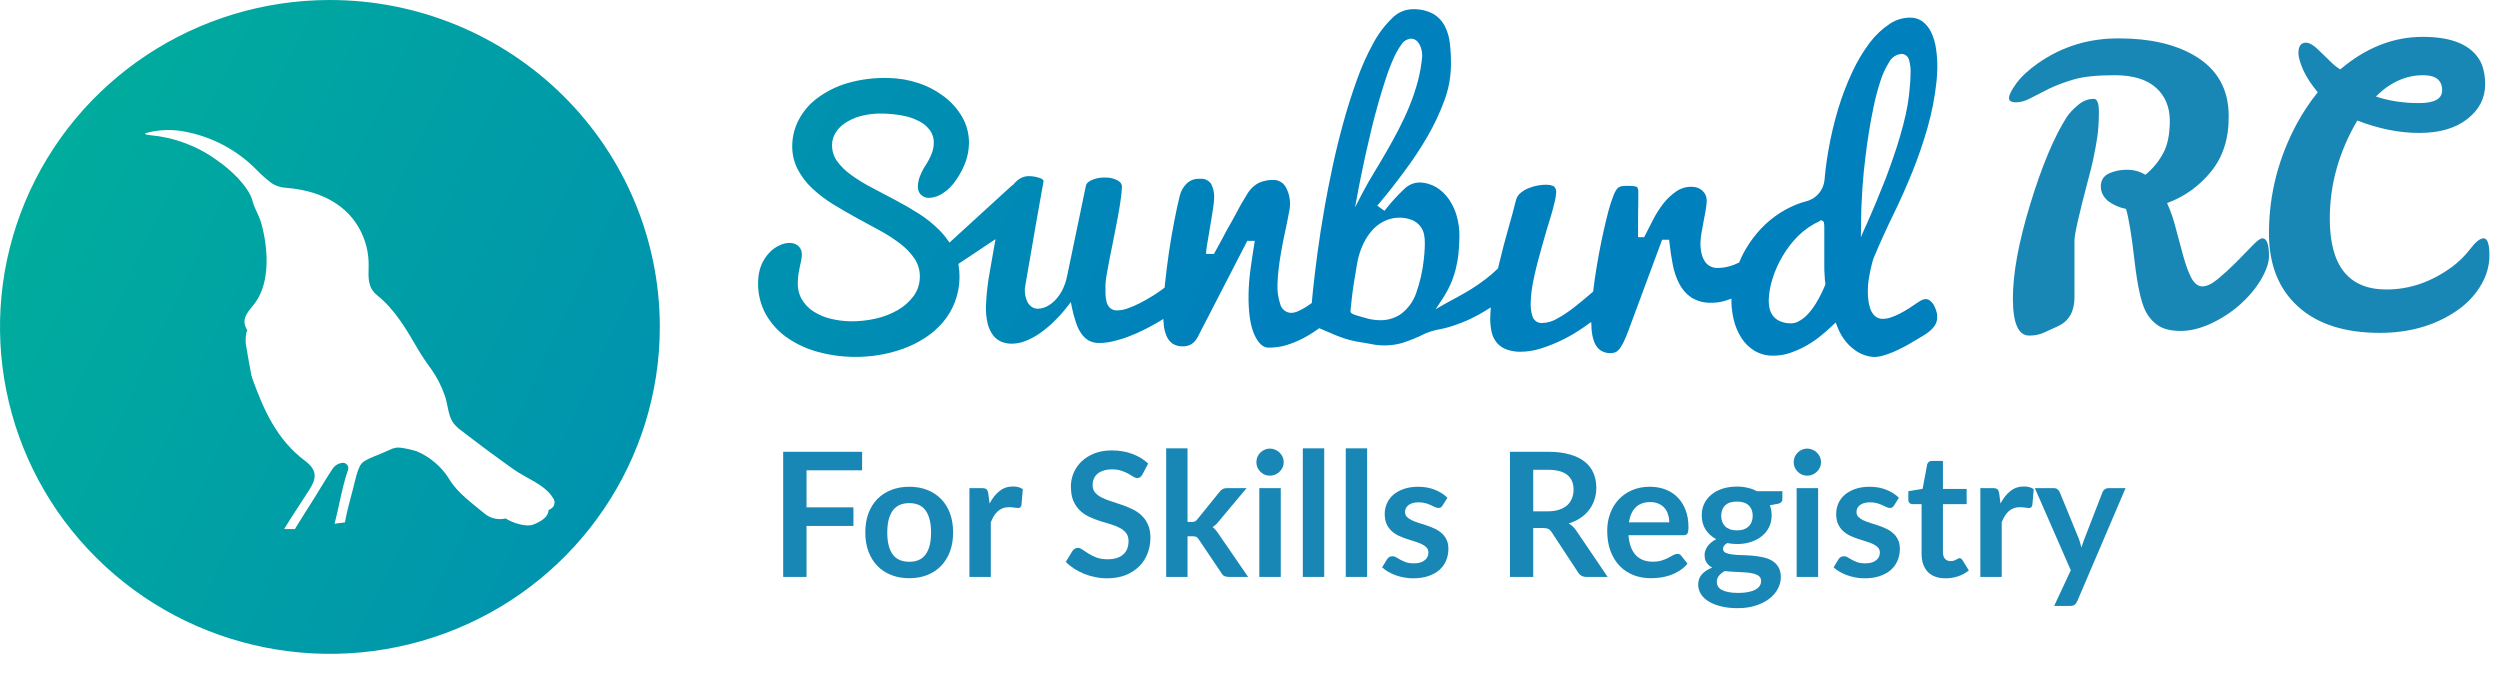 <svg width="130" height="35" viewBox="0 0 130 35" fill="none" xmlns="http://www.w3.org/2000/svg">
<path fill-rule="evenodd" clip-rule="evenodd" d="M17.157 1.25343e-07C21.707 1.25343e-07 26.07 1.791 29.287 4.979C32.504 8.167 34.311 12.491 34.31 17C34.31 23.876 30.13 30.075 23.72 32.706C17.309 35.337 9.93 33.882 5.024 29.02C0.118 24.157 -1.349 16.845 1.307 10.493C3.963 4.141 10.219 -0.001 17.157 1.25343e-07ZM9.735 6.869C9.009 6.706 8.252 6.728 7.537 6.933C7.561 6.958 7.577 6.974 7.587 6.985L7.601 6.999L7.809 7.03C9.05 7.141 10.238 7.582 11.247 8.308C11.653 8.585 12.03 8.903 12.37 9.258C12.683 9.604 13.024 10.03 13.128 10.439C13.232 10.848 13.464 11.182 13.574 11.564C13.935 12.823 14.085 14.65 13.254 15.765C12.966 16.156 12.47 16.549 12.854 17.166C12.87 17.197 12.808 17.265 12.808 17.319C12.776 17.504 12.767 17.693 12.781 17.88C12.868 18.43 12.974 18.977 13.076 19.526C13.084 19.563 13.105 19.598 13.105 19.635C13.694 21.281 14.38 22.849 15.852 23.956C16.474 24.425 16.497 24.832 16.082 25.472C15.652 26.153 15.189 26.822 14.774 27.513H15.339L15.384 27.428C15.692 26.918 16.016 26.428 16.337 25.912C16.659 25.396 16.964 24.873 17.301 24.367C17.394 24.231 17.533 24.132 17.693 24.087L17.778 24.071C17.877 24.052 17.978 24.087 18.043 24.162C18.109 24.237 18.129 24.341 18.096 24.435C18 24.709 17.919 24.997 17.847 25.291C17.683 25.949 17.556 26.63 17.396 27.237C17.612 27.194 17.714 27.206 17.938 27.161C18.025 26.642 18.225 25.914 18.378 25.34C18.451 25.062 18.592 24.332 18.81 24.093C19.028 23.855 19.709 23.657 20.249 23.398C20.357 23.342 20.473 23.302 20.593 23.279C20.705 23.268 20.817 23.273 20.928 23.293C21.175 23.331 21.42 23.387 21.659 23.462C22.379 23.765 22.983 24.287 23.384 24.953C23.807 25.643 24.565 26.177 25.188 26.7C25.49 26.955 25.898 27.052 26.284 26.961H26.297C26.666 27.206 27.374 27.408 27.704 27.286C28.034 27.165 28.522 26.92 28.522 26.527C28.591 26.495 28.656 26.455 28.715 26.406C28.863 26.27 28.879 26.044 28.753 25.89C28.327 25.188 27.361 24.873 26.714 24.41C25.803 23.763 24.903 23.096 24.015 22.41C23.853 22.298 23.709 22.164 23.585 22.011C23.299 21.627 23.294 21.051 23.139 20.598C22.963 20.08 22.711 19.591 22.391 19.146C22.145 18.815 21.917 18.472 21.708 18.117C21.123 17.111 20.541 16.105 19.618 15.36C19.113 14.953 19.155 14.444 19.169 13.864C19.189 13.151 19.01 12.445 18.652 11.826C17.865 10.466 16.402 9.885 14.886 9.768C14.622 9.755 14.366 9.675 14.141 9.538C13.828 9.301 13.534 9.039 13.265 8.754C12.299 7.798 11.072 7.143 9.735 6.869ZM73.477 0.479C73.842 0.468 74.205 0.551 74.53 0.721C74.78 0.868 74.985 1.083 75.123 1.34C75.271 1.631 75.364 1.948 75.396 2.274C75.439 2.667 75.457 3.062 75.449 3.456C75.434 4.067 75.316 4.67 75.102 5.241C74.865 5.882 74.573 6.502 74.231 7.092C73.867 7.718 73.468 8.322 73.035 8.9C72.599 9.494 72.155 10.057 71.717 10.579L71.62 10.695L71.992 10.964L72.072 10.863C72.36 10.499 72.673 10.156 73.01 9.838C73.213 9.629 73.487 9.505 73.776 9.49C74.091 9.488 74.401 9.571 74.675 9.729C74.938 9.89 75.165 10.104 75.342 10.359C75.529 10.63 75.669 10.932 75.755 11.251C75.85 11.593 75.895 11.946 75.889 12.301C75.885 12.612 75.869 12.912 75.84 13.193C75.812 13.467 75.763 13.738 75.695 14.004C75.626 14.273 75.536 14.535 75.424 14.789C75.296 15.07 75.146 15.339 74.974 15.595L74.652 16.08L75.154 15.792C75.381 15.664 75.598 15.547 75.829 15.423C76.061 15.299 76.292 15.165 76.532 15.015C76.771 14.866 77.011 14.698 77.246 14.518C77.462 14.353 77.669 14.177 77.866 13.989L77.897 13.96L77.936 13.787C77.953 13.722 77.969 13.651 77.988 13.577C78.124 13.021 78.26 12.477 78.424 11.917C78.587 11.356 78.723 10.84 78.837 10.386C78.875 10.251 78.953 10.131 79.06 10.042C79.183 9.936 79.323 9.851 79.473 9.79C79.627 9.725 79.788 9.677 79.952 9.647C80.101 9.619 80.251 9.605 80.402 9.605C80.689 9.61 80.793 9.677 80.828 9.717C80.897 9.798 80.931 9.904 80.923 10.011C80.91 10.2 80.877 10.388 80.826 10.571C80.76 10.831 80.689 11.121 80.584 11.442C80.479 11.764 80.38 12.112 80.272 12.492C80.165 12.872 80.059 13.244 79.958 13.626C79.857 14.008 79.775 14.382 79.706 14.736C79.643 15.064 79.606 15.396 79.597 15.729C79.585 15.973 79.615 16.217 79.688 16.449C79.758 16.667 79.963 16.809 80.188 16.796C80.473 16.788 80.751 16.706 80.995 16.556C81.291 16.39 81.574 16.201 81.842 15.992C82.121 15.773 82.4 15.544 82.668 15.312L82.85 15.154V15.1C82.877 14.887 82.906 14.669 82.937 14.442C82.997 14.05 83.065 13.634 83.143 13.21C83.222 12.786 83.302 12.402 83.387 12.015C83.472 11.629 83.558 11.279 83.641 10.966C83.709 10.705 83.792 10.448 83.889 10.197C83.927 10.092 83.975 9.991 84.032 9.895C84.066 9.837 84.112 9.786 84.166 9.746C84.221 9.71 84.284 9.687 84.35 9.679C84.46 9.664 84.571 9.66 84.682 9.664C84.799 9.663 84.916 9.672 85.031 9.691C85.075 9.694 85.115 9.716 85.143 9.75C85.176 9.807 85.193 9.873 85.192 9.939V10.386L85.18 11.226V12.335H85.496L85.535 12.259C85.662 12.006 85.805 11.726 85.963 11.419C86.115 11.123 86.294 10.842 86.498 10.579C86.689 10.336 86.915 10.124 87.169 9.95C87.413 9.784 87.702 9.701 87.995 9.712C88.096 9.712 88.195 9.732 88.289 9.769C88.379 9.803 88.461 9.855 88.532 9.92C88.602 9.985 88.657 10.063 88.693 10.151C88.734 10.251 88.753 10.358 88.749 10.466C88.742 10.607 88.725 10.747 88.7 10.886V10.909C88.667 11.092 88.632 11.272 88.592 11.482C88.553 11.692 88.514 11.896 88.481 12.091C88.449 12.261 88.43 12.433 88.425 12.605C88.417 12.807 88.438 13.01 88.487 13.206C88.522 13.356 88.585 13.499 88.673 13.626C88.749 13.728 88.849 13.81 88.964 13.863C89.069 13.91 89.182 13.934 89.297 13.934C89.61 13.935 89.92 13.873 90.21 13.752C90.249 13.737 90.286 13.718 90.323 13.701L90.435 13.651L90.457 13.601C90.526 13.437 90.588 13.305 90.652 13.181C90.85 12.806 91.087 12.454 91.358 12.131C91.912 11.468 92.618 10.954 93.413 10.634C93.578 10.568 93.746 10.513 93.917 10.468C94.432 10.345 94.814 9.906 94.874 9.372C94.917 8.864 94.983 8.356 95.07 7.857C95.198 7.112 95.371 6.375 95.588 5.652C95.788 4.992 96.035 4.348 96.328 3.725C96.574 3.193 96.876 2.689 97.226 2.222C97.513 1.839 97.863 1.509 98.259 1.246C98.576 1.031 98.949 0.916 99.331 0.916C99.566 0.912 99.796 0.986 99.986 1.126C100.174 1.278 100.326 1.472 100.428 1.693C100.552 1.958 100.635 2.241 100.673 2.533C100.724 2.868 100.746 3.207 100.74 3.547C100.735 3.756 100.723 3.979 100.702 4.208C100.615 5.039 100.455 5.861 100.225 6.664C100.004 7.433 99.743 8.19 99.445 8.931C99.145 9.666 98.829 10.393 98.472 11.119C98.114 11.845 97.771 12.61 97.439 13.393C97.399 13.5 97.365 13.61 97.338 13.722C97.305 13.852 97.272 13.987 97.241 14.142C97.21 14.297 97.183 14.451 97.162 14.6C97.142 14.753 97.13 14.907 97.127 15.062C97.124 15.24 97.133 15.418 97.152 15.595C97.169 15.755 97.205 15.913 97.259 16.065C97.306 16.202 97.385 16.326 97.488 16.426C97.597 16.526 97.739 16.581 97.885 16.579C98.03 16.58 98.175 16.557 98.313 16.51C98.471 16.458 98.625 16.394 98.773 16.317C98.926 16.239 99.095 16.143 99.254 16.042C99.413 15.941 99.57 15.836 99.721 15.731C99.975 15.551 100.151 15.511 100.308 15.597C100.436 15.681 100.538 15.801 100.599 15.943C100.659 16.062 100.701 16.19 100.725 16.321C100.738 16.416 100.739 16.512 100.727 16.607C100.665 17.075 100.184 17.356 99.758 17.604L99.579 17.709C99.397 17.82 99.215 17.927 99.019 18.03C98.823 18.133 98.631 18.227 98.445 18.305C98.267 18.381 98.085 18.445 97.9 18.496C97.748 18.54 97.592 18.563 97.435 18.563C97.316 18.555 97.197 18.535 97.082 18.505C96.901 18.456 96.728 18.381 96.569 18.282C96.361 18.149 96.173 17.986 96.012 17.797C95.803 17.548 95.641 17.264 95.53 16.957L95.456 16.766L95.309 16.907C95.08 17.13 94.838 17.34 94.586 17.537C94.341 17.727 94.079 17.896 93.806 18.041C93.546 18.179 93.274 18.292 92.994 18.379C92.733 18.459 92.461 18.498 92.188 18.494C91.85 18.498 91.518 18.409 91.226 18.236C90.954 18.067 90.724 17.839 90.55 17.568C90.365 17.276 90.23 16.954 90.152 16.615C90.082 16.321 90.043 16.02 90.034 15.717V15.53L89.796 15.61C89.763 15.623 89.728 15.634 89.693 15.643C89.459 15.714 89.216 15.748 88.972 15.744C88.608 15.755 88.249 15.657 87.939 15.463C87.679 15.282 87.466 15.038 87.32 14.753C87.159 14.436 87.045 14.096 86.981 13.745C86.909 13.372 86.851 12.981 86.808 12.586L86.793 12.465H86.43L84.672 17.205C84.585 17.44 84.5 17.638 84.426 17.791C84.366 17.918 84.293 18.038 84.207 18.15C84.152 18.221 84.081 18.279 84.001 18.318C83.921 18.35 83.836 18.365 83.751 18.362C83.564 18.369 83.379 18.318 83.222 18.215C83.089 18.115 82.985 17.981 82.92 17.827C82.842 17.639 82.793 17.44 82.774 17.237C82.759 17.163 82.759 17.096 82.759 17.027L82.743 16.745L82.536 16.888C82.474 16.932 82.412 16.978 82.346 17.023C82.009 17.259 81.654 17.469 81.287 17.652C80.915 17.838 80.529 17.994 80.134 18.118C79.782 18.234 79.413 18.292 79.043 18.291C78.786 18.293 78.531 18.246 78.291 18.152C78.108 18.077 77.945 17.957 77.819 17.803C77.693 17.645 77.606 17.459 77.564 17.26C77.511 17.017 77.486 16.769 77.492 16.521C77.494 16.435 77.504 16.344 77.504 16.252L77.521 15.983L77.296 16.124C77.03 16.293 76.754 16.445 76.47 16.579C76.115 16.744 75.749 16.885 75.375 16.999C75.226 17.046 75.067 17.079 74.9 17.115C74.624 17.161 74.354 17.24 74.096 17.35C73.708 17.547 73.305 17.711 72.89 17.841C72.361 17.986 71.805 18.002 71.269 17.885C71.13 17.858 70.992 17.835 70.856 17.812C70.411 17.753 69.975 17.639 69.558 17.472L69.364 17.392C69.187 17.308 68.918 17.209 68.674 17.098L68.602 17.064L68.538 17.111C68.283 17.293 68.016 17.457 67.739 17.602C67.462 17.746 67.172 17.863 66.873 17.953C66.571 18.04 66.258 18.081 65.944 18.076C65.665 18.07 65.431 17.843 65.225 17.398C65.01 16.92 64.911 16.204 64.925 15.274C64.934 14.873 64.965 14.474 65.016 14.077C65.072 13.655 65.138 13.2 65.223 12.685L65.248 12.526H64.859L62.327 17.436C62.248 17.621 62.12 17.781 61.957 17.896C61.815 17.977 61.653 18.016 61.49 18.009C61.304 18.015 61.119 17.964 60.962 17.862C60.828 17.762 60.724 17.627 60.66 17.472C60.581 17.284 60.532 17.085 60.514 16.882C60.514 16.87 60.514 16.858 60.514 16.846L60.491 16.584L60.266 16.727C60.026 16.865 59.766 17.01 59.493 17.146C59.224 17.281 58.948 17.402 58.667 17.507C58.404 17.608 58.135 17.689 57.861 17.751C57.624 17.808 57.38 17.836 57.136 17.835C56.951 17.837 56.767 17.792 56.603 17.703C56.453 17.612 56.324 17.488 56.225 17.342C56.106 17.164 56.013 16.971 55.949 16.766C55.863 16.516 55.794 16.26 55.742 16L55.684 15.706L55.502 15.941C55.286 16.218 55.052 16.48 54.8 16.724C54.57 16.951 54.321 17.156 54.057 17.34C53.823 17.503 53.57 17.637 53.305 17.738C53.077 17.827 52.836 17.872 52.592 17.873C52.413 17.87 52.236 17.836 52.07 17.77C51.908 17.701 51.767 17.593 51.657 17.455C51.521 17.278 51.423 17.075 51.367 16.859C51.289 16.548 51.255 16.228 51.268 15.908C51.293 15.3 51.362 14.694 51.475 14.096C51.543 13.682 51.623 13.233 51.71 12.754L51.768 12.435L49.835 13.724L49.849 13.815C49.882 14.017 49.897 14.221 49.895 14.426C49.892 14.865 49.81 15.299 49.653 15.708C49.506 16.091 49.296 16.446 49.033 16.758C48.764 17.07 48.453 17.341 48.108 17.564C47.751 17.798 47.368 17.989 46.968 18.133C46.553 18.283 46.126 18.393 45.691 18.463C45.248 18.535 44.8 18.567 44.351 18.559C43.73 18.55 43.113 18.461 42.514 18.295C41.95 18.141 41.414 17.892 40.93 17.558C40.477 17.242 40.099 16.827 39.823 16.344C39.54 15.828 39.401 15.242 39.422 14.65C39.422 14.347 39.481 14.046 39.596 13.766C39.696 13.533 39.836 13.32 40.009 13.136C40.158 12.976 40.337 12.847 40.536 12.757C40.703 12.672 40.888 12.63 41.075 12.633C41.235 12.63 41.391 12.686 41.515 12.79C41.645 12.911 41.711 13.086 41.694 13.265C41.693 13.362 41.682 13.459 41.659 13.554C41.637 13.657 41.616 13.758 41.591 13.867C41.566 13.976 41.544 14.1 41.521 14.241C41.499 14.385 41.487 14.531 41.486 14.678C41.47 14.987 41.541 15.294 41.692 15.563C41.843 15.818 42.049 16.033 42.296 16.193C42.569 16.368 42.868 16.495 43.182 16.571C43.527 16.657 43.88 16.702 44.235 16.708C44.668 16.712 45.101 16.666 45.524 16.571C45.929 16.482 46.319 16.332 46.681 16.126C47.002 15.942 47.283 15.694 47.507 15.396C47.716 15.108 47.83 14.76 47.831 14.402C47.84 14.073 47.749 13.748 47.571 13.472C47.369 13.173 47.121 12.909 46.836 12.691C46.501 12.432 46.146 12.2 45.774 11.999C45.373 11.778 44.966 11.56 44.547 11.331C44.128 11.102 43.712 10.863 43.318 10.619C42.932 10.382 42.569 10.106 42.236 9.796C41.928 9.508 41.67 9.169 41.474 8.793C41.277 8.404 41.182 7.97 41.197 7.533C41.207 7.083 41.32 6.642 41.527 6.244C41.759 5.799 42.087 5.412 42.486 5.113C42.956 4.761 43.484 4.496 44.045 4.33C44.75 4.123 45.483 4.031 46.216 4.057C46.74 4.066 47.261 4.155 47.759 4.321C48.24 4.48 48.693 4.718 49.099 5.025C49.481 5.315 49.801 5.679 50.041 6.097C50.279 6.515 50.398 6.992 50.386 7.475C50.379 7.785 50.324 8.093 50.221 8.386C50.101 8.723 49.937 9.042 49.733 9.335C49.548 9.626 49.303 9.873 49.015 10.059C48.807 10.197 48.567 10.277 48.319 10.29C48.159 10.296 48.004 10.238 47.887 10.128C47.772 10.007 47.715 9.84 47.73 9.673C47.737 9.505 47.771 9.34 47.831 9.183C47.915 8.962 48.024 8.75 48.156 8.554C48.276 8.369 48.377 8.172 48.457 7.966C48.519 7.799 48.553 7.623 48.558 7.445C48.566 7.217 48.503 6.992 48.377 6.803C48.236 6.604 48.052 6.441 47.839 6.326C47.574 6.182 47.288 6.079 46.993 6.022C46.63 5.949 46.261 5.91 45.892 5.906C45.502 5.894 45.113 5.939 44.737 6.041C44.443 6.119 44.163 6.248 43.911 6.421C43.714 6.554 43.55 6.732 43.429 6.939C43.33 7.111 43.274 7.305 43.268 7.504C43.256 7.806 43.34 8.105 43.508 8.354C43.712 8.637 43.961 8.884 44.243 9.085C44.58 9.33 44.934 9.549 45.303 9.74L46.53 10.388C46.955 10.611 47.368 10.85 47.769 11.104C48.159 11.35 48.521 11.64 48.847 11.967C49.009 12.127 49.154 12.302 49.283 12.49L49.372 12.616L52.642 9.626H52.667L52.716 9.57C52.808 9.459 52.916 9.364 53.036 9.288C53.173 9.204 53.331 9.159 53.491 9.158C53.71 9.158 53.928 9.199 54.133 9.28C54.218 9.326 54.267 9.37 54.267 9.416C54.207 9.744 54.141 10.101 54.071 10.506C54.001 10.911 53.922 11.319 53.854 11.73C53.786 12.141 53.716 12.532 53.648 12.931C53.58 13.33 53.52 13.674 53.466 13.98C53.412 14.287 53.369 14.535 53.338 14.722C53.301 14.948 53.293 15 53.291 15.02L53.29 15.032C53.288 15.15 53.298 15.269 53.319 15.385C53.34 15.494 53.376 15.6 53.425 15.7C53.475 15.796 53.545 15.88 53.631 15.945C53.723 16.015 53.835 16.052 53.949 16.053C54.115 16.052 54.279 16.014 54.428 15.939C54.593 15.854 54.743 15.742 54.873 15.607C55.019 15.451 55.142 15.276 55.24 15.085C55.352 14.862 55.434 14.626 55.484 14.382L56.471 9.639C56.494 9.536 56.595 9.442 56.773 9.362C56.989 9.266 57.225 9.222 57.461 9.232C57.695 9.223 57.928 9.278 58.134 9.391C58.322 9.509 58.341 9.628 58.341 9.706C58.333 9.931 58.312 10.156 58.276 10.378C58.237 10.659 58.186 10.98 58.12 11.325C58.053 11.669 57.987 12.024 57.913 12.391C57.839 12.759 57.77 13.095 57.706 13.42C57.642 13.745 57.591 14.02 57.55 14.26C57.516 14.431 57.495 14.605 57.485 14.78V15.27C57.487 15.411 57.505 15.552 57.539 15.689C57.568 15.811 57.629 15.922 57.717 16.011C57.82 16.1 57.953 16.146 58.089 16.141C58.272 16.137 58.455 16.103 58.628 16.04C58.847 15.964 59.061 15.872 59.268 15.765C59.493 15.649 59.724 15.519 59.954 15.377C60.133 15.265 60.315 15.141 60.509 14.997L60.559 14.961L60.58 14.751C60.635 14.213 60.706 13.668 60.786 13.111C60.867 12.555 60.962 12.022 61.061 11.505C61.16 10.989 61.257 10.546 61.346 10.187C61.405 9.94 61.532 9.715 61.712 9.538C61.901 9.364 62.153 9.277 62.408 9.299C62.628 9.275 62.843 9.373 62.974 9.555C63.095 9.786 63.151 10.047 63.135 10.309C63.13 10.43 63.119 10.552 63.102 10.672C63.081 10.829 63.056 10.999 63.025 11.19C62.994 11.382 62.961 11.577 62.928 11.778C62.895 11.98 62.864 12.167 62.833 12.339C62.802 12.511 62.777 12.66 62.757 12.788C62.74 12.88 62.728 12.972 62.721 13.065V13.206H63.124L63.164 13.134C63.203 13.065 63.263 12.954 63.345 12.803L63.63 12.278C63.738 12.068 63.851 11.858 63.975 11.648C64.099 11.438 64.215 11.218 64.322 11.018C64.43 10.819 64.519 10.64 64.616 10.487C64.713 10.334 64.777 10.22 64.822 10.147C64.965 9.881 65.18 9.662 65.442 9.517C65.687 9.403 65.955 9.349 66.225 9.358C66.476 9.354 66.711 9.485 66.844 9.702C67.021 10.007 67.102 10.361 67.076 10.714C67.069 10.822 67.053 10.929 67.03 11.035C67.001 11.193 66.964 11.39 66.917 11.612C66.869 11.835 66.82 12.078 66.762 12.349C66.704 12.62 66.652 12.895 66.605 13.176C66.557 13.458 66.516 13.741 66.485 14.016C66.453 14.273 66.435 14.53 66.429 14.789C66.415 15.13 66.461 15.472 66.566 15.796C66.628 16.066 66.861 16.26 67.133 16.269C67.264 16.266 67.392 16.235 67.509 16.178C67.652 16.114 67.79 16.039 67.922 15.956C67.997 15.908 68.077 15.853 68.168 15.788L68.218 15.75V15.687C68.234 15.505 68.251 15.318 68.272 15.123C68.329 14.579 68.408 13.92 68.505 13.185C68.602 12.45 68.732 11.614 68.893 10.699C69.001 10.097 69.135 9.408 69.294 8.663C69.453 7.917 69.641 7.151 69.85 6.393C70.058 5.635 70.296 4.886 70.554 4.166C70.787 3.508 71.071 2.869 71.405 2.258C71.666 1.768 72 1.323 72.397 0.939C72.682 0.646 73.071 0.48 73.477 0.479ZM94.675 11.444L94.63 11.493C94.214 11.684 93.833 11.946 93.504 12.267C93.184 12.589 92.906 12.952 92.678 13.347C92.462 13.716 92.288 14.11 92.162 14.52C92.049 14.871 91.986 15.236 91.974 15.605C91.971 15.741 91.984 15.877 92.011 16.011C92.04 16.153 92.098 16.288 92.182 16.405C92.276 16.532 92.4 16.633 92.544 16.697C92.727 16.777 92.925 16.816 93.124 16.813H93.136C93.268 16.812 93.398 16.78 93.514 16.718C93.638 16.655 93.753 16.577 93.857 16.485C93.966 16.386 94.067 16.277 94.159 16.162C94.253 16.044 94.34 15.921 94.419 15.792C94.611 15.478 94.776 15.148 94.915 14.806L94.919 14.778V14.736C94.897 14.605 94.884 14.473 94.882 14.339C94.863 14.155 94.863 13.943 94.863 13.71V11.791C94.855 11.583 94.853 11.514 94.76 11.476L94.675 11.444ZM72.781 11.319C72.541 11.316 72.302 11.362 72.08 11.455C71.836 11.556 71.614 11.706 71.428 11.896C71.213 12.119 71.036 12.376 70.901 12.656C70.736 13.005 70.621 13.377 70.56 13.76C70.5 14.092 70.447 14.413 70.405 14.696C70.364 14.98 70.327 15.202 70.3 15.452C70.273 15.702 70.246 15.945 70.226 16.155C70.211 16.296 70.325 16.344 70.775 16.47C70.998 16.533 71.258 16.609 71.318 16.609C71.464 16.637 71.612 16.651 71.76 16.651C72.124 16.659 72.483 16.561 72.793 16.367C73.177 16.1 73.47 15.716 73.63 15.272C73.841 14.683 73.98 14.07 74.043 13.447L74.042 13.449C74.063 13.275 74.077 13.094 74.085 12.913L74.092 12.641C74.094 12.48 74.079 12.32 74.045 12.162C74.009 12.008 73.939 11.864 73.838 11.742C73.726 11.609 73.584 11.505 73.425 11.438C73.219 11.358 73.001 11.317 72.781 11.319ZM98.887 2.805H98.876C98.602 2.826 98.357 2.99 98.23 3.238C98.036 3.548 97.884 3.883 97.776 4.233C97.636 4.664 97.52 5.102 97.428 5.545C97.327 6.022 97.245 6.479 97.174 6.927C97.104 7.374 97.05 7.771 97.007 8.127C96.964 8.484 96.935 8.738 96.92 8.887C96.891 9.194 96.865 9.49 96.846 9.775C96.828 10.061 96.813 10.319 96.803 10.556C96.792 10.794 96.782 10.999 96.782 11.174L96.765 12.331L97.036 11.715V11.724C97.398 10.922 97.728 10.107 98.046 9.311C98.172 8.978 98.302 8.617 98.436 8.232C98.571 7.848 98.691 7.472 98.802 7.092C98.914 6.712 99.013 6.332 99.095 5.965C99.175 5.614 99.235 5.259 99.275 4.901C99.321 4.462 99.347 4.109 99.347 3.851C99.367 3.594 99.338 3.335 99.261 3.089C99.209 2.923 99.058 2.809 98.887 2.805ZM73.363 2.01C73.158 2.031 72.975 2.148 72.865 2.325C72.7 2.555 72.561 2.805 72.452 3.068C72.318 3.364 72.182 3.712 72.052 4.118C71.921 4.523 71.793 4.934 71.671 5.363C71.55 5.791 71.428 6.253 71.322 6.689C71.217 7.126 71.116 7.556 71.025 7.966C70.934 8.375 70.856 8.736 70.79 9.07C70.723 9.404 70.67 9.668 70.63 9.878L70.463 10.781L70.878 9.979C71.046 9.662 71.236 9.324 71.446 8.982C71.657 8.64 71.868 8.279 72.089 7.899C72.31 7.519 72.516 7.137 72.723 6.742C72.929 6.347 73.119 5.94 73.291 5.52C73.461 5.105 73.605 4.679 73.722 4.246C73.84 3.808 73.918 3.36 73.956 2.908C73.956 2.887 73.954 2.85 73.944 2.732C73.932 2.634 73.909 2.537 73.875 2.444C73.837 2.341 73.781 2.246 73.71 2.163C73.622 2.063 73.495 2.007 73.363 2.01Z" fill="url(#paint0_linear_1916_3544)"/>
<path d="M117.645 12.393C117.873 12.393 117.988 12.702 117.988 13.32C117.988 13.656 117.847 14.066 117.565 14.549C117.282 15.019 116.913 15.456 116.456 15.859C116.013 16.248 115.516 16.571 114.965 16.826C114.415 17.081 113.891 17.209 113.394 17.209C112.897 17.209 112.507 17.115 112.225 16.927C111.943 16.738 111.722 16.483 111.56 16.161C111.332 15.704 111.144 14.838 110.996 13.562C110.849 12.272 110.701 11.372 110.553 10.862C110.204 10.795 109.895 10.66 109.626 10.459C109.371 10.244 109.243 9.989 109.243 9.693C109.243 9.384 109.378 9.163 109.646 9.028C109.928 8.894 110.244 8.827 110.593 8.827C110.956 8.827 111.278 8.914 111.56 9.089C111.937 8.78 112.239 8.417 112.467 8.001C112.709 7.571 112.83 7 112.83 6.288C112.83 5.563 112.588 4.985 112.104 4.556C111.621 4.126 110.909 3.911 109.969 3.911C109.042 3.911 108.33 3.985 107.833 4.132C107.336 4.28 106.906 4.441 106.544 4.616C106.194 4.791 105.879 4.952 105.597 5.1C105.328 5.247 105.073 5.321 104.831 5.321C104.589 5.321 104.468 5.247 104.468 5.1C104.468 4.938 104.596 4.683 104.851 4.334C105.106 3.985 105.482 3.635 105.979 3.286C107.229 2.413 108.639 1.983 110.21 1.997C111.782 1.997 113.078 2.292 114.099 2.883C115.295 3.582 115.892 4.629 115.892 6.026C115.906 7.182 115.603 8.142 114.986 8.908C114.368 9.673 113.602 10.224 112.689 10.56C112.89 11.003 113.051 11.48 113.172 11.99C113.307 12.501 113.434 12.971 113.555 13.401C113.676 13.83 113.81 14.186 113.958 14.468C114.119 14.751 114.307 14.892 114.522 14.892C114.751 14.892 115.019 14.764 115.328 14.509C115.65 14.24 115.966 13.951 116.275 13.642C116.584 13.333 116.859 13.051 117.101 12.796C117.356 12.527 117.538 12.393 117.645 12.393ZM108.881 5.14C109.055 5.14 109.143 5.368 109.143 5.825C109.143 6.282 109.116 6.711 109.062 7.114C108.941 7.893 108.787 8.619 108.599 9.29C108.115 11.117 107.873 12.185 107.873 12.494V15.456C107.873 16.181 107.598 16.678 107.047 16.947C106.792 17.067 106.544 17.182 106.302 17.289C106.073 17.397 105.811 17.45 105.516 17.45C104.952 17.45 104.67 16.806 104.67 15.516C104.67 14.213 104.972 12.575 105.576 10.6C106.181 8.625 106.812 7.121 107.47 6.087C107.605 5.885 107.799 5.677 108.055 5.462C108.31 5.247 108.585 5.14 108.881 5.14Z" fill="#1987B6"/>
<path d="M127.496 13.884C127.845 13.629 128.16 13.32 128.443 12.957C128.725 12.581 128.96 12.393 129.148 12.393C129.349 12.393 129.45 12.689 129.45 13.28C129.45 13.857 129.282 14.408 128.946 14.932C128.624 15.442 128.194 15.872 127.657 16.221C126.555 16.947 125.252 17.309 123.748 17.309C121.921 17.309 120.504 16.853 119.497 15.939C118.489 15.026 117.986 13.757 117.986 12.131C117.986 10.13 118.469 8.229 119.436 6.429C119.759 5.838 120.121 5.294 120.524 4.797C120.215 4.435 119.967 4.059 119.779 3.669C119.604 3.266 119.517 2.964 119.517 2.762C119.517 2.4 119.651 2.218 119.92 2.218C120.108 2.232 120.323 2.359 120.565 2.601L121.189 3.206C121.35 3.367 121.518 3.501 121.693 3.609C123.023 2.48 124.453 1.916 125.984 1.916C127.529 1.916 128.53 2.346 128.987 3.206C129.148 3.528 129.228 3.924 129.228 4.394C129.228 5.106 128.919 5.704 128.301 6.188C127.684 6.671 126.851 6.913 125.803 6.913C124.769 6.913 123.694 6.698 122.579 6.268C121.626 7.893 121.149 9.593 121.149 11.366C121.149 13.824 122.129 15.053 124.091 15.053C125.299 15.053 126.434 14.663 127.496 13.884ZM123.547 5.019C124.232 5.247 124.977 5.361 125.783 5.361C126.589 5.361 126.992 5.14 126.992 4.697C126.992 4.173 126.663 3.911 126.005 3.911C125.105 3.911 124.285 4.28 123.547 5.019Z" fill="#1987B6"/>
<path d="M41.94 24.456V26.382H44.379V27.349H41.94V30H40.725V23.493H44.829V24.456H41.94Z" fill="#1987B6"/>
<path d="M47.285 25.311C47.627 25.311 47.938 25.366 48.217 25.477C48.499 25.588 48.739 25.746 48.937 25.95C49.138 26.154 49.292 26.403 49.401 26.697C49.508 26.991 49.562 27.32 49.562 27.683C49.562 28.049 49.508 28.378 49.401 28.672C49.292 28.966 49.138 29.217 48.937 29.424C48.739 29.631 48.499 29.79 48.217 29.901C47.938 30.012 47.627 30.067 47.285 30.067C46.941 30.067 46.627 30.012 46.345 29.901C46.063 29.79 45.822 29.631 45.62 29.424C45.422 29.217 45.268 28.966 45.157 28.672C45.049 28.378 44.995 28.049 44.995 27.683C44.995 27.32 45.049 26.991 45.157 26.697C45.268 26.403 45.422 26.154 45.62 25.95C45.822 25.746 46.063 25.588 46.345 25.477C46.627 25.366 46.941 25.311 47.285 25.311ZM47.285 29.212C47.669 29.212 47.953 29.084 48.136 28.826C48.322 28.567 48.415 28.189 48.415 27.692C48.415 27.194 48.322 26.814 48.136 26.553C47.953 26.292 47.669 26.162 47.285 26.162C46.895 26.162 46.606 26.294 46.417 26.558C46.231 26.819 46.138 27.197 46.138 27.692C46.138 28.186 46.231 28.564 46.417 28.826C46.606 29.084 46.895 29.212 47.285 29.212Z" fill="#1987B6"/>
<path d="M51.459 26.184C51.603 25.908 51.774 25.692 51.972 25.536C52.17 25.377 52.404 25.297 52.674 25.297C52.887 25.297 53.058 25.344 53.187 25.437L53.115 26.27C53.1 26.323 53.077 26.363 53.047 26.387C53.02 26.407 52.983 26.418 52.935 26.418C52.89 26.418 52.822 26.41 52.732 26.395C52.645 26.381 52.56 26.373 52.476 26.373C52.353 26.373 52.243 26.391 52.147 26.427C52.051 26.463 51.964 26.515 51.886 26.584C51.811 26.651 51.744 26.732 51.684 26.828C51.627 26.924 51.573 27.033 51.522 27.156V30H50.41V25.383H51.063C51.177 25.383 51.256 25.404 51.301 25.446C51.346 25.485 51.376 25.557 51.391 25.662L51.459 26.184Z" fill="#1987B6"/>
<path d="M59.404 24.677C59.367 24.739 59.328 24.786 59.286 24.816C59.248 24.843 59.198 24.857 59.138 24.857C59.075 24.857 59.006 24.834 58.931 24.789C58.859 24.741 58.772 24.689 58.67 24.631C58.568 24.575 58.448 24.523 58.31 24.479C58.175 24.43 58.014 24.407 57.828 24.407C57.66 24.407 57.514 24.427 57.388 24.47C57.261 24.509 57.155 24.564 57.068 24.636C56.984 24.708 56.921 24.795 56.879 24.897C56.837 24.996 56.816 25.105 56.816 25.226C56.816 25.378 56.858 25.506 56.942 25.608C57.029 25.71 57.143 25.797 57.284 25.869C57.425 25.941 57.586 26.006 57.766 26.062C57.946 26.119 58.13 26.181 58.319 26.247C58.508 26.31 58.693 26.385 58.873 26.472C59.053 26.556 59.213 26.664 59.354 26.796C59.495 26.925 59.608 27.084 59.691 27.273C59.779 27.462 59.822 27.692 59.822 27.962C59.822 28.256 59.771 28.532 59.669 28.79C59.57 29.044 59.423 29.268 59.228 29.46C59.036 29.649 58.8 29.799 58.522 29.91C58.242 30.018 57.923 30.072 57.563 30.072C57.356 30.072 57.152 30.051 56.951 30.009C56.75 29.97 56.556 29.913 56.37 29.838C56.188 29.763 56.015 29.673 55.853 29.568C55.691 29.463 55.547 29.346 55.421 29.217L55.776 28.637C55.806 28.595 55.846 28.56 55.894 28.533C55.941 28.503 55.992 28.488 56.047 28.488C56.121 28.488 56.203 28.52 56.289 28.582C56.377 28.642 56.48 28.71 56.6 28.785C56.72 28.86 56.859 28.929 57.019 28.992C57.181 29.052 57.374 29.082 57.599 29.082C57.944 29.082 58.211 29.001 58.4 28.839C58.589 28.674 58.684 28.439 58.684 28.133C58.684 27.962 58.64 27.822 58.553 27.714C58.469 27.606 58.356 27.516 58.215 27.444C58.075 27.369 57.914 27.306 57.734 27.255C57.554 27.204 57.371 27.148 57.185 27.088C56.999 27.029 56.816 26.956 56.636 26.872C56.456 26.788 56.295 26.679 56.154 26.544C56.014 26.409 55.9 26.241 55.812 26.04C55.728 25.836 55.687 25.585 55.687 25.288C55.687 25.052 55.733 24.82 55.826 24.596C55.922 24.37 56.06 24.171 56.24 23.997C56.42 23.823 56.642 23.683 56.906 23.578C57.17 23.474 57.473 23.421 57.815 23.421C58.199 23.421 58.553 23.481 58.877 23.601C59.201 23.721 59.477 23.889 59.705 24.105L59.404 24.677Z" fill="#1987B6"/>
<path d="M61.752 23.313V27.142H61.959C62.034 27.142 62.093 27.134 62.135 27.116C62.18 27.095 62.225 27.054 62.27 26.994L63.417 25.576C63.465 25.514 63.518 25.465 63.575 25.433C63.635 25.399 63.711 25.383 63.804 25.383H64.821L63.386 27.098C63.284 27.233 63.173 27.336 63.053 27.408C63.116 27.453 63.171 27.506 63.219 27.566C63.27 27.625 63.318 27.69 63.363 27.759L64.902 30H63.899C63.812 30 63.737 29.986 63.674 29.959C63.611 29.93 63.558 29.877 63.516 29.802L62.337 28.052C62.295 27.983 62.252 27.938 62.207 27.916C62.162 27.895 62.094 27.885 62.004 27.885H61.752V30H60.641V23.313H61.752Z" fill="#1987B6"/>
<path d="M66.6 25.383V30H65.484V25.383H66.6ZM66.754 24.038C66.754 24.134 66.734 24.224 66.695 24.308C66.656 24.392 66.603 24.465 66.537 24.528C66.475 24.591 66.4 24.642 66.312 24.681C66.225 24.717 66.132 24.735 66.034 24.735C65.938 24.735 65.846 24.717 65.759 24.681C65.675 24.642 65.602 24.591 65.538 24.528C65.475 24.465 65.424 24.392 65.385 24.308C65.35 24.224 65.332 24.134 65.332 24.038C65.332 23.939 65.35 23.846 65.385 23.759C65.424 23.672 65.475 23.596 65.538 23.534C65.602 23.471 65.675 23.421 65.759 23.385C65.846 23.346 65.938 23.326 66.034 23.326C66.132 23.326 66.225 23.346 66.312 23.385C66.4 23.421 66.475 23.471 66.537 23.534C66.603 23.596 66.656 23.672 66.695 23.759C66.734 23.846 66.754 23.939 66.754 24.038Z" fill="#1987B6"/>
<path d="M68.859 23.313V30H67.747V23.313H68.859Z" fill="#1987B6"/>
<path d="M71.091 23.313V30H69.98V23.313H71.091Z" fill="#1987B6"/>
<path d="M75.016 26.283C74.986 26.331 74.954 26.366 74.921 26.387C74.888 26.404 74.846 26.413 74.795 26.413C74.741 26.413 74.683 26.398 74.62 26.369C74.559 26.338 74.489 26.305 74.408 26.27C74.327 26.23 74.234 26.196 74.129 26.166C74.027 26.136 73.906 26.121 73.764 26.121C73.546 26.121 73.373 26.168 73.247 26.261C73.124 26.354 73.062 26.475 73.062 26.625C73.062 26.724 73.094 26.808 73.157 26.877C73.223 26.943 73.308 27.002 73.413 27.052C73.522 27.104 73.643 27.15 73.778 27.192C73.913 27.231 74.049 27.274 74.188 27.323C74.329 27.37 74.466 27.426 74.602 27.489C74.737 27.549 74.856 27.627 74.962 27.723C75.07 27.816 75.155 27.928 75.218 28.061C75.284 28.192 75.317 28.352 75.317 28.538C75.317 28.759 75.276 28.965 75.195 29.154C75.118 29.34 75.001 29.502 74.844 29.64C74.689 29.775 74.495 29.881 74.264 29.959C74.036 30.035 73.772 30.072 73.472 30.072C73.313 30.072 73.157 30.057 73.004 30.027C72.854 30 72.709 29.961 72.567 29.91C72.43 29.859 72.3 29.799 72.18 29.73C72.064 29.661 71.96 29.586 71.87 29.505L72.126 29.082C72.159 29.031 72.198 28.992 72.243 28.965C72.288 28.938 72.346 28.924 72.415 28.924C72.484 28.924 72.548 28.944 72.608 28.983C72.671 29.022 72.743 29.064 72.824 29.109C72.905 29.154 72.999 29.196 73.108 29.235C73.219 29.274 73.358 29.294 73.526 29.294C73.658 29.294 73.77 29.279 73.864 29.248C73.96 29.215 74.037 29.174 74.097 29.122C74.16 29.072 74.206 29.013 74.233 28.947C74.263 28.878 74.278 28.808 74.278 28.735C74.278 28.628 74.245 28.539 74.178 28.47C74.115 28.401 74.03 28.341 73.922 28.29C73.817 28.239 73.695 28.194 73.558 28.155C73.422 28.113 73.283 28.068 73.139 28.02C72.998 27.972 72.859 27.916 72.721 27.854C72.585 27.788 72.464 27.705 72.356 27.606C72.251 27.507 72.165 27.386 72.1 27.241C72.037 27.098 72.005 26.924 72.005 26.72C72.005 26.53 72.043 26.351 72.118 26.18C72.192 26.009 72.302 25.86 72.446 25.734C72.593 25.605 72.775 25.503 72.99 25.428C73.21 25.35 73.462 25.311 73.746 25.311C74.064 25.311 74.354 25.363 74.615 25.468C74.876 25.573 75.094 25.712 75.267 25.883L75.016 26.283Z" fill="#1987B6"/>
<path d="M80.484 26.589C80.712 26.589 80.91 26.561 81.078 26.503C81.249 26.447 81.389 26.369 81.497 26.27C81.608 26.168 81.69 26.047 81.744 25.91C81.798 25.771 81.825 25.62 81.825 25.455C81.825 25.125 81.716 24.872 81.497 24.695C81.281 24.517 80.949 24.429 80.502 24.429H79.728V26.589H80.484ZM83.598 30H82.505C82.298 30 82.148 29.919 82.055 29.757L80.687 27.674C80.636 27.596 80.579 27.54 80.516 27.507C80.456 27.474 80.366 27.457 80.246 27.457H79.728V30H78.518V23.493H80.502C80.943 23.493 81.321 23.54 81.636 23.633C81.954 23.723 82.214 23.85 82.415 24.015C82.619 24.18 82.769 24.378 82.865 24.609C82.961 24.837 83.009 25.089 83.009 25.365C83.009 25.584 82.976 25.791 82.91 25.986C82.847 26.181 82.754 26.358 82.631 26.517C82.511 26.676 82.361 26.816 82.181 26.936C82.004 27.055 81.801 27.15 81.573 27.219C81.651 27.264 81.723 27.318 81.789 27.381C81.855 27.441 81.915 27.513 81.969 27.597L83.598 30Z" fill="#1987B6"/>
<path d="M86.801 27.16C86.801 27.017 86.78 26.881 86.738 26.756C86.699 26.627 86.639 26.514 86.558 26.418C86.477 26.322 86.374 26.247 86.248 26.193C86.124 26.136 85.981 26.108 85.816 26.108C85.495 26.108 85.241 26.199 85.055 26.382C84.872 26.565 84.755 26.825 84.704 27.16H86.801ZM84.681 27.831C84.7 28.068 84.742 28.273 84.808 28.448C84.874 28.619 84.96 28.761 85.069 28.875C85.177 28.986 85.304 29.07 85.451 29.127C85.601 29.181 85.766 29.208 85.946 29.208C86.126 29.208 86.281 29.187 86.409 29.145C86.541 29.103 86.656 29.056 86.751 29.006C86.85 28.954 86.936 28.908 87.008 28.866C87.083 28.824 87.155 28.803 87.224 28.803C87.317 28.803 87.386 28.837 87.431 28.907L87.751 29.311C87.627 29.456 87.49 29.577 87.337 29.676C87.183 29.772 87.023 29.85 86.855 29.91C86.69 29.967 86.52 30.008 86.347 30.032C86.175 30.055 86.009 30.067 85.847 30.067C85.526 30.067 85.228 30.015 84.951 29.91C84.675 29.802 84.436 29.645 84.231 29.438C84.028 29.227 83.867 28.97 83.75 28.663C83.633 28.355 83.575 27.997 83.575 27.593C83.575 27.277 83.626 26.982 83.728 26.706C83.829 26.427 83.975 26.186 84.164 25.982C84.356 25.774 84.588 25.611 84.862 25.491C85.138 25.371 85.448 25.311 85.793 25.311C86.084 25.311 86.353 25.358 86.599 25.451C86.844 25.544 87.056 25.68 87.233 25.86C87.41 26.037 87.548 26.256 87.647 26.517C87.749 26.775 87.8 27.07 87.8 27.404C87.8 27.572 87.782 27.686 87.746 27.745C87.71 27.802 87.641 27.831 87.539 27.831H84.681Z" fill="#1987B6"/>
<path d="M90.322 27.579C90.46 27.579 90.58 27.561 90.682 27.525C90.784 27.486 90.868 27.433 90.934 27.367C91.003 27.302 91.054 27.222 91.087 27.129C91.123 27.036 91.141 26.934 91.141 26.823C91.141 26.595 91.072 26.415 90.934 26.283C90.799 26.148 90.595 26.081 90.322 26.081C90.049 26.081 89.843 26.148 89.705 26.283C89.57 26.415 89.503 26.595 89.503 26.823C89.503 26.931 89.519 27.032 89.552 27.125C89.588 27.218 89.639 27.299 89.705 27.367C89.774 27.433 89.86 27.486 89.962 27.525C90.067 27.561 90.187 27.579 90.322 27.579ZM91.577 30.207C91.577 30.117 91.55 30.044 91.496 29.986C91.442 29.93 91.369 29.886 91.276 29.856C91.183 29.823 91.073 29.799 90.947 29.784C90.824 29.769 90.692 29.759 90.551 29.753C90.413 29.744 90.269 29.736 90.119 29.73C89.972 29.724 89.828 29.712 89.687 29.694C89.564 29.763 89.464 29.844 89.386 29.937C89.311 30.03 89.273 30.138 89.273 30.261C89.273 30.342 89.293 30.417 89.332 30.486C89.374 30.558 89.438 30.619 89.525 30.671C89.615 30.721 89.731 30.761 89.872 30.788C90.013 30.817 90.185 30.832 90.389 30.832C90.596 30.832 90.775 30.816 90.925 30.783C91.075 30.753 91.198 30.709 91.294 30.652C91.393 30.599 91.465 30.532 91.51 30.454C91.555 30.38 91.577 30.297 91.577 30.207ZM92.684 25.541V25.954C92.684 26.087 92.605 26.168 92.446 26.198L92.032 26.274C92.095 26.433 92.126 26.607 92.126 26.796C92.126 27.024 92.08 27.231 91.987 27.417C91.897 27.6 91.771 27.756 91.609 27.885C91.447 28.014 91.255 28.114 91.033 28.186C90.814 28.256 90.577 28.29 90.322 28.29C90.232 28.29 90.145 28.285 90.061 28.276C89.977 28.267 89.894 28.256 89.813 28.241C89.669 28.328 89.597 28.425 89.597 28.533C89.597 28.626 89.639 28.695 89.723 28.74C89.81 28.782 89.924 28.812 90.065 28.83C90.206 28.848 90.367 28.86 90.547 28.866C90.727 28.869 90.911 28.878 91.1 28.893C91.289 28.908 91.474 28.935 91.654 28.974C91.834 29.01 91.994 29.069 92.135 29.149C92.276 29.23 92.389 29.341 92.473 29.483C92.56 29.62 92.603 29.799 92.603 30.018C92.603 30.222 92.552 30.42 92.45 30.612C92.351 30.804 92.206 30.975 92.014 31.125C91.825 31.275 91.591 31.395 91.312 31.485C91.036 31.578 90.721 31.625 90.367 31.625C90.019 31.625 89.716 31.59 89.458 31.521C89.2 31.455 88.985 31.365 88.814 31.251C88.643 31.14 88.516 31.011 88.432 30.864C88.348 30.717 88.306 30.564 88.306 30.405C88.306 30.189 88.37 30.009 88.499 29.865C88.631 29.718 88.811 29.601 89.039 29.514C88.916 29.451 88.819 29.367 88.747 29.262C88.675 29.157 88.639 29.019 88.639 28.848C88.639 28.779 88.651 28.709 88.675 28.637C88.702 28.561 88.739 28.488 88.787 28.416C88.838 28.344 88.901 28.276 88.976 28.213C89.051 28.148 89.14 28.089 89.242 28.038C89.008 27.912 88.823 27.744 88.688 27.534C88.556 27.324 88.49 27.078 88.49 26.796C88.49 26.568 88.535 26.363 88.625 26.18C88.718 25.994 88.846 25.836 89.008 25.707C89.173 25.575 89.366 25.474 89.588 25.405C89.813 25.337 90.058 25.302 90.322 25.302C90.52 25.302 90.706 25.323 90.88 25.365C91.054 25.404 91.213 25.462 91.357 25.541H92.684Z" fill="#1987B6"/>
<path d="M94.541 25.383V30H93.425V25.383H94.541ZM94.694 24.038C94.694 24.134 94.674 24.224 94.635 24.308C94.597 24.392 94.544 24.465 94.478 24.528C94.415 24.591 94.34 24.642 94.253 24.681C94.166 24.717 94.073 24.735 93.974 24.735C93.878 24.735 93.787 24.717 93.7 24.681C93.615 24.642 93.542 24.591 93.479 24.528C93.416 24.465 93.365 24.392 93.326 24.308C93.29 24.224 93.272 24.134 93.272 24.038C93.272 23.939 93.29 23.846 93.326 23.759C93.365 23.672 93.416 23.596 93.479 23.534C93.542 23.471 93.615 23.421 93.7 23.385C93.787 23.346 93.878 23.326 93.974 23.326C94.073 23.326 94.166 23.346 94.253 23.385C94.34 23.421 94.415 23.471 94.478 23.534C94.544 23.596 94.597 23.672 94.635 23.759C94.674 23.846 94.694 23.939 94.694 24.038Z" fill="#1987B6"/>
<path d="M98.491 26.283C98.461 26.331 98.43 26.366 98.397 26.387C98.364 26.404 98.322 26.413 98.271 26.413C98.217 26.413 98.158 26.398 98.095 26.369C98.035 26.338 97.965 26.305 97.884 26.27C97.803 26.23 97.71 26.196 97.605 26.166C97.503 26.136 97.381 26.121 97.24 26.121C97.021 26.121 96.849 26.168 96.723 26.261C96.6 26.354 96.538 26.475 96.538 26.625C96.538 26.724 96.57 26.808 96.633 26.877C96.699 26.943 96.784 27.002 96.889 27.052C96.997 27.104 97.119 27.15 97.254 27.192C97.389 27.231 97.525 27.274 97.663 27.323C97.804 27.37 97.942 27.426 98.077 27.489C98.212 27.549 98.332 27.627 98.437 27.723C98.545 27.816 98.631 27.928 98.694 28.061C98.76 28.192 98.793 28.352 98.793 28.538C98.793 28.759 98.752 28.965 98.671 29.154C98.593 29.34 98.476 29.502 98.32 29.64C98.164 29.775 97.971 29.881 97.74 29.959C97.512 30.035 97.248 30.072 96.948 30.072C96.789 30.072 96.633 30.057 96.48 30.027C96.33 30 96.184 29.961 96.043 29.91C95.905 29.859 95.776 29.799 95.656 29.73C95.539 29.661 95.436 29.586 95.346 29.505L95.602 29.082C95.635 29.031 95.674 28.992 95.719 28.965C95.764 28.938 95.821 28.924 95.89 28.924C95.959 28.924 96.024 28.944 96.084 28.983C96.147 29.022 96.219 29.064 96.3 29.109C96.381 29.154 96.475 29.196 96.583 29.235C96.694 29.274 96.834 29.294 97.002 29.294C97.134 29.294 97.246 29.279 97.339 29.248C97.435 29.215 97.513 29.174 97.573 29.122C97.636 29.072 97.681 29.013 97.708 28.947C97.738 28.878 97.753 28.808 97.753 28.735C97.753 28.628 97.72 28.539 97.654 28.47C97.591 28.401 97.506 28.341 97.398 28.29C97.293 28.239 97.171 28.194 97.033 28.155C96.898 28.113 96.759 28.068 96.615 28.02C96.474 27.972 96.334 27.916 96.196 27.854C96.061 27.788 95.94 27.705 95.832 27.606C95.727 27.507 95.641 27.386 95.575 27.241C95.512 27.098 95.481 26.924 95.481 26.72C95.481 26.53 95.518 26.351 95.593 26.18C95.668 26.009 95.778 25.86 95.922 25.734C96.069 25.605 96.25 25.503 96.466 25.428C96.685 25.35 96.937 25.311 97.222 25.311C97.54 25.311 97.83 25.363 98.091 25.468C98.352 25.573 98.569 25.712 98.743 25.883L98.491 26.283Z" fill="#1987B6"/>
<path d="M101.168 30.072C100.766 30.072 100.457 29.959 100.241 29.735C100.028 29.506 99.922 29.193 99.922 28.794V26.215H99.449C99.389 26.215 99.338 26.196 99.296 26.157C99.254 26.118 99.233 26.059 99.233 25.982V25.541L99.976 25.419L100.21 24.159C100.225 24.099 100.253 24.052 100.295 24.02C100.337 23.986 100.391 23.97 100.457 23.97H101.033V25.424H102.266V26.215H101.033V28.718C101.033 28.861 101.068 28.974 101.137 29.055C101.209 29.136 101.306 29.177 101.429 29.177C101.498 29.177 101.555 29.169 101.6 29.154C101.648 29.136 101.689 29.118 101.722 29.1C101.758 29.082 101.789 29.066 101.816 29.05C101.843 29.032 101.87 29.023 101.897 29.023C101.93 29.023 101.957 29.032 101.978 29.05C101.999 29.066 102.022 29.09 102.046 29.122L102.379 29.663C102.217 29.797 102.031 29.899 101.821 29.968C101.611 30.038 101.393 30.072 101.168 30.072Z" fill="#1987B6"/>
<path d="M104.026 26.184C104.17 25.908 104.341 25.692 104.539 25.536C104.737 25.377 104.971 25.297 105.241 25.297C105.454 25.297 105.625 25.344 105.754 25.437L105.682 26.27C105.667 26.323 105.645 26.363 105.615 26.387C105.588 26.407 105.55 26.418 105.502 26.418C105.457 26.418 105.39 26.41 105.3 26.395C105.213 26.381 105.127 26.373 105.043 26.373C104.92 26.373 104.811 26.391 104.715 26.427C104.619 26.463 104.532 26.515 104.454 26.584C104.379 26.651 104.311 26.732 104.251 26.828C104.194 26.924 104.14 27.033 104.089 27.156V30H102.978V25.383H103.63C103.744 25.383 103.824 25.404 103.869 25.446C103.914 25.485 103.944 25.557 103.959 25.662L104.026 26.184Z" fill="#1987B6"/>
<path d="M110.529 25.383L108.014 31.269C107.981 31.347 107.937 31.405 107.883 31.445C107.832 31.486 107.753 31.508 107.645 31.508H106.817L107.681 29.654L105.813 25.383H106.79C106.877 25.383 106.944 25.404 106.992 25.446C107.043 25.488 107.081 25.536 107.105 25.59L108.086 27.984C108.119 28.065 108.146 28.146 108.167 28.227C108.191 28.308 108.213 28.39 108.234 28.474C108.261 28.39 108.288 28.308 108.315 28.227C108.342 28.143 108.372 28.061 108.405 27.98L109.332 25.59C109.356 25.53 109.395 25.48 109.449 25.442C109.506 25.402 109.569 25.383 109.638 25.383H110.529Z" fill="#1987B6"/>
<defs>
<linearGradient id="paint0_linear_1916_3544" x1="-18.734" y1="13.775" x2="50.015" y2="46.062" gradientUnits="userSpaceOnUse">
<stop stop-color="#00B993"/>
<stop offset="1" stop-color="#0080BC"/>
</linearGradient>
</defs>
</svg>
